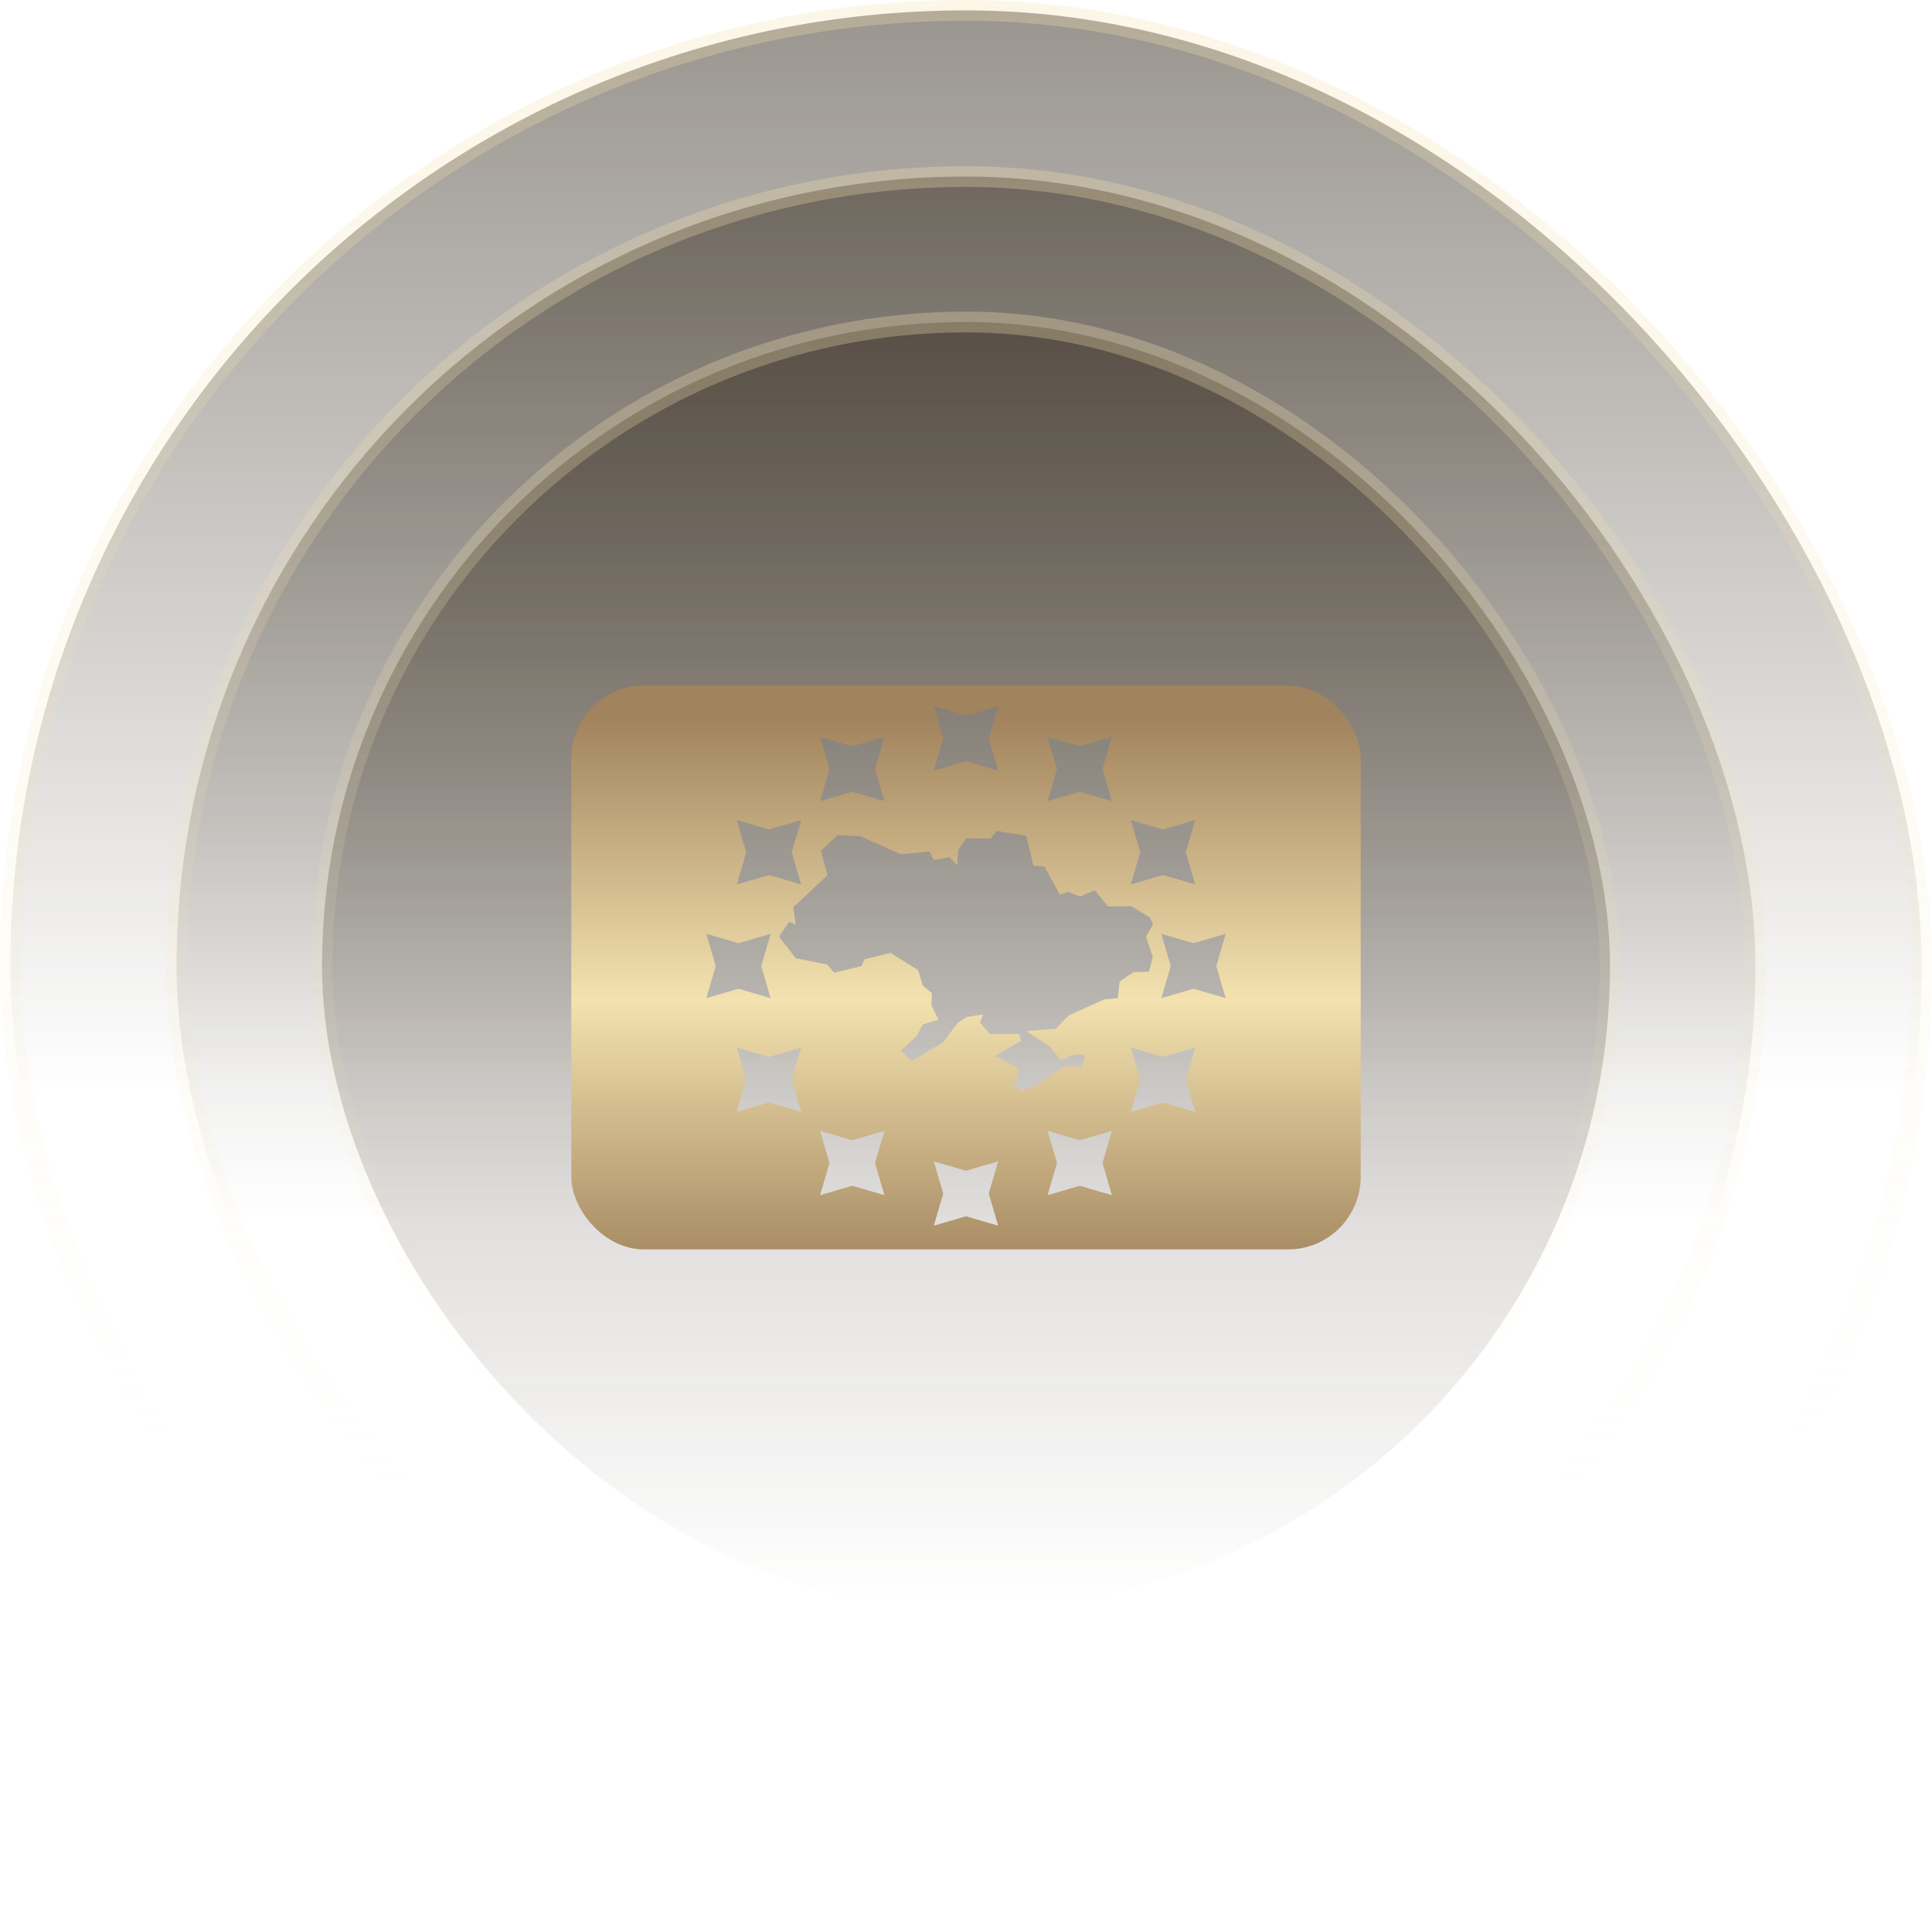 <svg width="186" height="186" viewBox="0 0 186 186" fill="none" xmlns="http://www.w3.org/2000/svg">
<rect x="1" y="1" width="184" height="184" rx="92" fill="url(#paint0_linear_1543_11027)"/>
<rect x="1" y="1" width="184" height="184" rx="92" stroke="url(#paint1_linear_1543_11027)" stroke-width="2"/>
<rect x="17" y="17" width="152" height="152" rx="76" fill="url(#paint2_linear_1543_11027)"/>
<rect x="17" y="17" width="152" height="152" rx="76" stroke="url(#paint3_linear_1543_11027)" stroke-width="2"/>
<rect x="31" y="31" width="124" height="124" rx="62" fill="url(#paint4_linear_1543_11027)"/>
<rect x="31" y="31" width="124" height="124" rx="62" stroke="url(#paint5_linear_1543_11027)" stroke-width="2"/>
<g clip-path="url(#clip0_1543_11027)">
<path d="M131 66V120.286H55V66H131ZM93 112.712L89.902 111.805L90.81 114.902L89.902 118L93 117.093L96.098 118L95.19 114.902L96.098 111.805L93 112.712ZM82.049 109.777L78.951 108.87L79.858 111.968L78.951 115.065L82.049 114.158L85.147 115.065L84.239 111.968L85.147 108.87L82.049 109.777ZM103.951 109.777L100.854 108.87L101.761 111.968L100.854 115.065L103.951 114.158L107.049 115.065L106.142 111.968L107.049 108.87L103.951 109.777ZM74.032 101.761L70.935 100.854L71.842 103.951L70.935 107.049L74.032 106.142L77.129 107.049L76.222 103.951L77.129 100.854L74.032 101.761ZM111.968 101.761L108.871 100.854L109.777 103.951L108.871 107.049L111.968 106.142L115.065 107.049L114.158 103.951L115.065 100.854L111.968 101.761ZM95.383 80.741L93.002 80.71L92.236 81.871L92.159 83.316L91.413 82.522L89.892 82.793L89.495 81.985L86.711 82.231L82.835 80.51L80.657 80.385L79.026 81.906L79.665 84.256L76.372 87.34L76.606 89.027L75.98 88.747L75 90.168L76.599 92.25L79.639 92.853L80.298 93.641L82.919 93.017L83.241 92.351L85.732 91.731L88.393 93.401L88.843 94.901L89.715 95.608L89.668 96.801L90.361 98.18L88.839 98.624L88.273 99.719L86.734 101.149L87.773 102.131L90.751 100.404L92.202 98.475L93.031 97.92L94.656 97.656L94.413 98.284L94.337 98.405L95.263 99.538L98.144 99.553L98.286 100.214L95.806 101.656L98.026 102.807L98.047 103.569L97.641 104.48L98.402 105L99.685 104.521L102.472 102.647L104.21 102.73L104.47 101.579L103.511 101.514L102.126 102.082L101.07 100.751L98.789 99.261L101.583 99.057L101.613 99.074L102.878 97.774L106.309 96.219L107.62 96.094L107.797 94.482L109.139 93.588L110.62 93.536L110.977 92.102L110.334 90.182L111 89.003L110.74 88.362L108.942 87.246L106.661 87.264L105.416 85.711L103.98 86.314L102.838 85.86L102.046 86.138L100.558 83.431L99.502 83.337L98.789 80.45L95.939 80L95.383 80.741ZM71.098 90.81L68 89.902L68.907 93L68 96.098L71.098 95.19L74.195 96.098L73.288 93L74.195 89.902L71.098 90.81ZM114.902 90.81L111.805 89.902L112.712 93L111.805 96.098L114.902 95.19L118 96.098L117.093 93L118 89.902L114.902 90.81ZM74.032 79.858L70.935 78.951L71.842 82.049L70.935 85.147L74.032 84.239L77.129 85.147L76.222 82.049L77.129 78.951L74.032 79.858ZM111.968 79.858L108.871 78.951L109.777 82.049L108.871 85.147L111.968 84.239L115.065 85.147L114.158 82.049L115.065 78.951L111.968 79.858ZM82.049 71.842L78.951 70.935L79.858 74.032L78.951 77.129L82.049 76.222L85.147 77.129L84.239 74.032L85.147 70.935L82.049 71.842ZM103.951 71.842L100.854 70.935L101.761 74.032L100.854 77.129L103.951 76.222L107.049 77.129L106.142 74.032L107.049 70.935L103.951 71.842ZM93 68.907L89.902 68L90.81 71.098L89.902 74.195L93 73.288L96.098 74.195L95.19 71.098L96.098 68L93 68.907Z" fill="url(#paint6_linear_1543_11027)"/>
</g>
<defs>
<linearGradient id="paint0_linear_1543_11027" x1="93" y1="0" x2="93" y2="186" gradientUnits="userSpaceOnUse">
<stop stop-color="#33291C" stop-opacity="0.5"/>
<stop offset="0.566" stop-color="#33291C" stop-opacity="0"/>
</linearGradient>
<linearGradient id="paint1_linear_1543_11027" x1="93" y1="0" x2="93" y2="186" gradientUnits="userSpaceOnUse">
<stop stop-color="#F3E2AF" stop-opacity="0.3"/>
<stop offset="0.746" stop-color="#F3E2AF" stop-opacity="0"/>
</linearGradient>
<linearGradient id="paint2_linear_1543_11027" x1="93" y1="16" x2="93" y2="170" gradientUnits="userSpaceOnUse">
<stop stop-color="#33291C" stop-opacity="0.5"/>
<stop offset="0.658" stop-color="#33291C" stop-opacity="0"/>
</linearGradient>
<linearGradient id="paint3_linear_1543_11027" x1="93" y1="16" x2="93" y2="170" gradientUnits="userSpaceOnUse">
<stop stop-color="#F3E2AF" stop-opacity="0.3"/>
<stop offset="0.824" stop-color="#F3E2AF" stop-opacity="0"/>
</linearGradient>
<linearGradient id="paint4_linear_1543_11027" x1="93" y1="32" x2="93" y2="154" gradientUnits="userSpaceOnUse">
<stop stop-color="#33291C" stop-opacity="0.5"/>
<stop offset="1" stop-color="#33291C" stop-opacity="0"/>
</linearGradient>
<linearGradient id="paint5_linear_1543_11027" x1="93" y1="32" x2="93" y2="154" gradientUnits="userSpaceOnUse">
<stop stop-color="#F3E2AF" stop-opacity="0.3"/>
<stop offset="0.85" stop-color="#F3E2AF" stop-opacity="0"/>
</linearGradient>
<linearGradient id="paint6_linear_1543_11027" x1="93" y1="123.302" x2="93" y2="69.016" gradientUnits="userSpaceOnUse">
<stop stop-color="#A1835D"/>
<stop offset="0.5" stop-color="#F3E2AF"/>
<stop offset="1" stop-color="#A1835D"/>
</linearGradient>
<clipPath id="clip0_1543_11027">
<rect x="55" y="66" width="76" height="54.286" rx="7" fill="white"/>
</clipPath>
</defs>
</svg>

